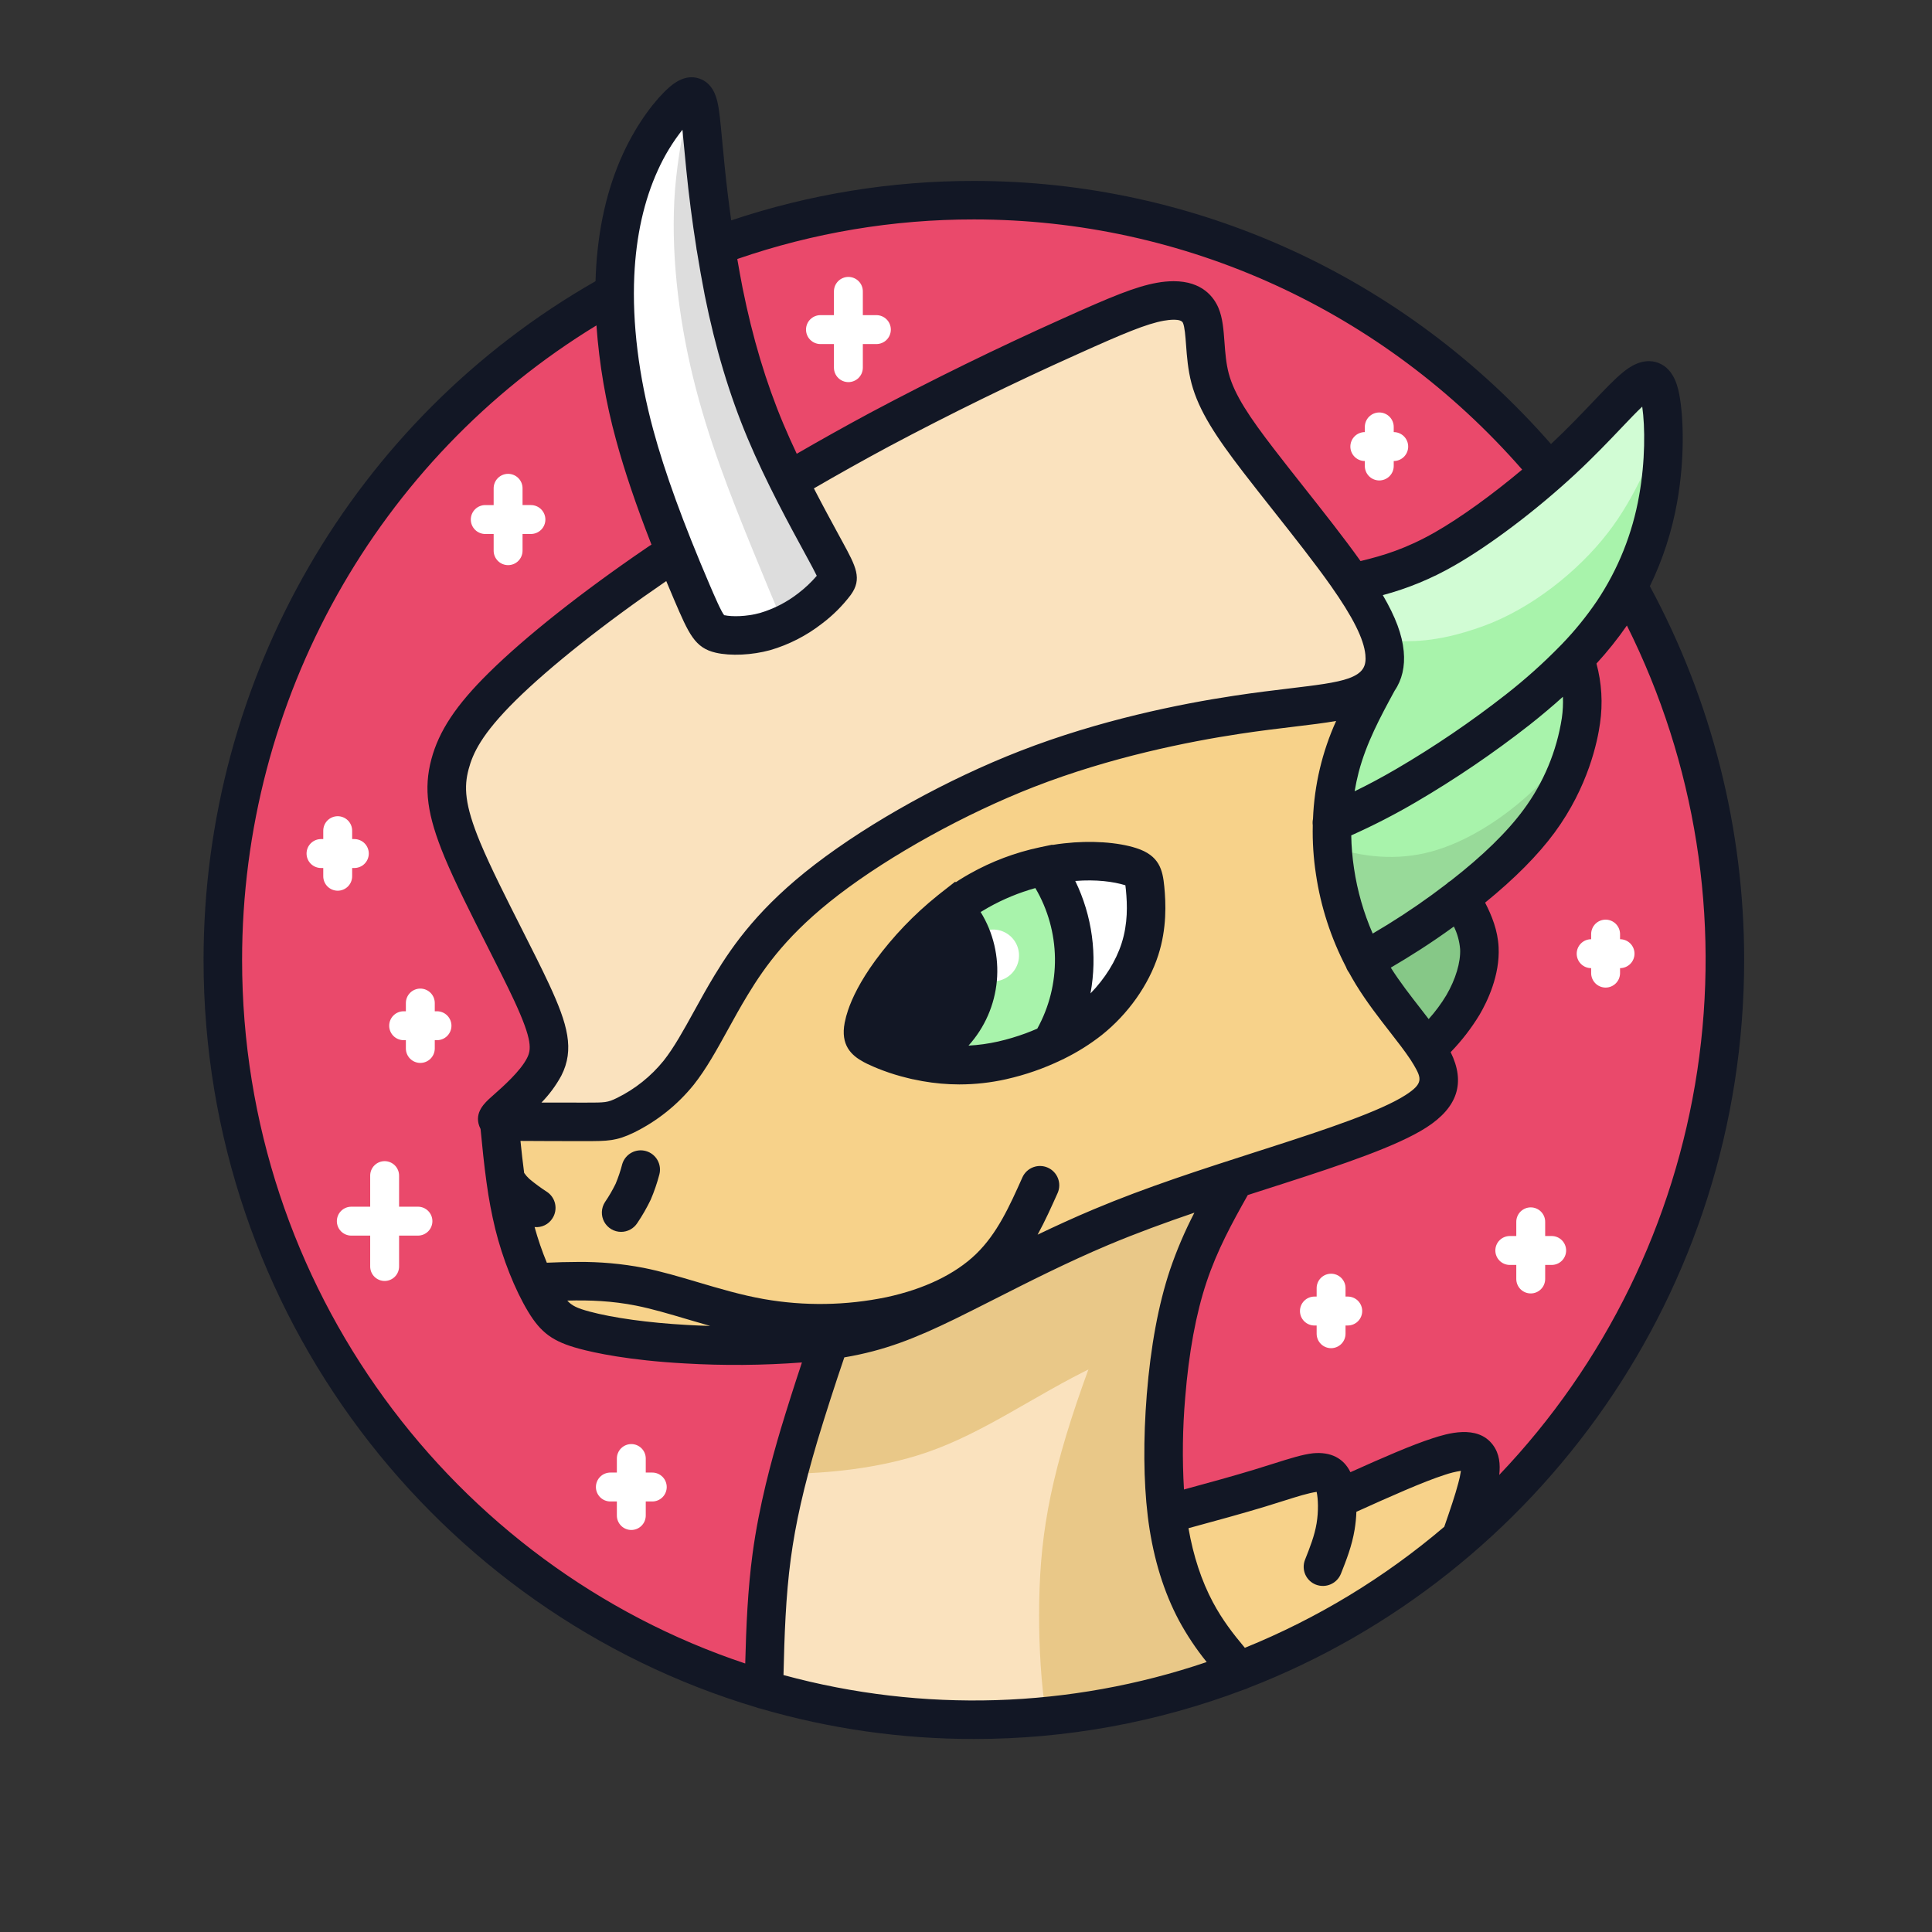 <svg width="250" height="250" viewBox="0 0 250 250" fill="none" xmlns="http://www.w3.org/2000/svg">
<rect x="0" y="0" width="250" height="250" fill="#333333" stroke="none"/>
<g clip-path="url(#clip0_242_94399)">
<path fill-rule="evenodd" clip-rule="evenodd" d="M75.596 172.103C72.834 171.357 71.788 170.606 70.462 168.407C69.989 167.611 69.556 166.791 69.165 165.951C68.035 163.528 67.142 161.002 66.499 158.406C66.043 156.514 65.686 154.599 65.429 152.67C65.094 150.12 64.815 147.563 64.59 145.001C64.103 144.861 64.391 144.549 65.233 143.795C66.562 142.609 69.257 140.322 70.411 138.05C71.568 135.787 71.173 133.539 68.802 128.429C66.431 123.327 62.079 115.359 59.84 109.966C57.596 104.572 57.468 101.754 58.227 98.892C58.989 96.033 60.642 93.127 64.993 88.832C69.345 84.544 76.395 78.863 85.099 72.919L85.454 72.68L85.681 73.282C88.236 80.097 88.627 80.867 89.977 81.238C90.655 81.409 91.353 81.489 92.053 81.478C91.398 80.871 90.799 79.601 89.53 76.631C87.622 72.18 84.197 63.912 82.121 56.246C80.304 49.54 79.518 43.296 79.529 37.851C49.324 54.527 28.832 86.947 28.832 124.21C28.832 168.965 58.398 206.739 98.847 218.628C98.974 212.783 99.102 206.943 99.853 201.366C100.356 197.766 101.075 194.2 102.005 190.687C102.448 188.962 102.923 187.289 103.402 185.669C104.7 181.297 106.045 177.329 107.394 173.401C101.821 174.175 94.588 174.259 88.739 173.932C82.842 173.6 78.359 172.854 75.596 172.103ZM98.372 30.45C103.03 28.789 111.937 26.266 123.171 25.983C134.397 25.703 147.954 27.66 160.741 32.682C173.528 37.7 185.553 45.784 192.239 50.842C198.927 55.904 200.28 57.944 200.763 59.138C201.246 60.332 200.859 60.679 197.725 63.409C194.583 66.148 188.694 71.27 184.323 73.49C179.952 75.709 177.098 75.03 175.209 74.064C173.321 73.106 172.398 71.857 169.608 68.032C166.813 64.208 162.146 57.808 159.52 52.283C156.885 46.757 156.294 42.103 155.076 40.043C153.859 37.979 152.014 38.506 143.658 42.291C133.19 47.079 122.787 52.005 112.448 57.07C104.463 61.014 103.369 61.86 101.832 59.892C100.296 57.92 98.319 53.134 96.754 48.302C95.193 43.472 94.048 38.593 93.68 35.755C93.308 32.917 93.72 32.114 98.374 30.449L98.372 30.45ZM203.278 88.148C203.713 90.532 204.396 95.094 202.24 99.965C200.092 104.844 195.106 110.026 192.423 112.772C189.736 115.515 189.348 115.818 189.907 117.794C190.466 119.77 191.963 123.423 191.109 126.517C190.259 129.611 187.061 132.142 185.588 133.591C184.115 135.041 184.366 135.408 185.16 136.466C185.951 137.527 187.284 139.28 185.588 141.272C183.887 143.26 179.16 145.484 174.609 147.32C170.058 149.157 165.695 150.606 162.973 151.91C160.254 153.212 159.18 154.37 157.069 158.533C154.961 162.697 151.819 169.863 150.637 176.594C149.451 183.324 150.222 189.62 150.925 192.921C151.627 196.223 152.258 196.53 155.452 195.636C158.645 194.738 164.41 192.63 168.055 191.923C171.7 191.217 173.221 191.908 174.199 192.263C175.169 192.622 175.588 192.638 177.309 191.888C179.029 191.137 182.039 189.612 184.163 188.806C186.287 188.007 187.518 187.924 188.595 188.319C189.167 188.513 189.676 188.858 190.069 189.316C190.463 189.775 190.726 190.331 190.831 190.925C191.062 192.255 190.591 194.039 192.188 193.393C193.785 192.746 197.458 189.673 201.522 185.197C205.59 180.718 210.053 174.832 213.71 165.276C217.371 155.719 220.217 142.489 221.591 131.554C222.964 120.616 222.856 111.973 220.964 103.398C219.071 94.822 215.395 86.319 213.383 81.748C211.371 77.173 211.019 76.534 209.905 77.489C208.787 78.447 206.903 81.002 205.538 82.579C204.169 84.156 203.323 84.754 202.991 85.157C202.659 85.561 202.847 85.764 203.279 88.152L203.278 88.148Z" fill="#EA496B"/>
<path d="M81.691 197.978C81.195 197.978 80.72 197.78 80.369 197.43C80.019 197.079 79.822 196.603 79.822 196.107V194.29H78.982C78.485 194.29 78.01 194.093 77.659 193.742C77.308 193.392 77.111 192.916 77.111 192.42C77.111 191.924 77.308 191.448 77.659 191.097C78.01 190.746 78.485 190.549 78.982 190.549H79.822V188.732C79.822 188.487 79.87 188.244 79.964 188.017C80.058 187.79 80.196 187.584 80.369 187.41C80.543 187.237 80.749 187.099 80.976 187.005C81.203 186.911 81.446 186.863 81.691 186.863C81.937 186.863 82.18 186.911 82.406 187.005C82.633 187.099 82.839 187.237 83.013 187.41C83.187 187.584 83.324 187.79 83.418 188.017C83.512 188.244 83.561 188.487 83.561 188.732V190.549H84.403C84.899 190.549 85.375 190.746 85.725 191.097C86.076 191.448 86.273 191.924 86.273 192.42C86.273 192.916 86.076 193.392 85.725 193.742C85.375 194.093 84.899 194.29 84.403 194.29H83.561V196.107C83.561 196.603 83.364 197.079 83.013 197.43C82.663 197.78 82.187 197.978 81.691 197.978ZM172.242 174.454C171.746 174.454 171.271 174.256 170.92 173.906C170.569 173.555 170.373 173.079 170.373 172.583V171.519H170.086C169.59 171.519 169.114 171.322 168.763 170.971C168.412 170.62 168.215 170.144 168.215 169.647C168.215 169.151 168.412 168.675 168.763 168.324C169.114 167.973 169.59 167.776 170.086 167.776H170.373V166.707C170.37 166.46 170.416 166.215 170.509 165.985C170.602 165.756 170.739 165.548 170.913 165.372C171.087 165.196 171.294 165.057 171.522 164.962C171.75 164.867 171.995 164.818 172.242 164.818C172.489 164.818 172.734 164.867 172.962 164.962C173.19 165.057 173.397 165.196 173.571 165.372C173.745 165.548 173.882 165.756 173.975 165.985C174.068 166.215 174.114 166.46 174.111 166.707V167.775H174.398C174.894 167.775 175.37 167.972 175.721 168.323C176.072 168.674 176.269 169.15 176.269 169.646C176.269 170.143 176.072 170.619 175.721 170.97C175.37 171.321 174.894 171.518 174.398 171.518H174.111V172.582C174.111 173.078 173.915 173.554 173.564 173.905C173.214 174.256 172.738 174.453 172.242 174.454V174.454ZM198.076 167.37C197.58 167.37 197.105 167.173 196.754 166.822C196.404 166.471 196.207 165.996 196.207 165.5V163.683H195.368C194.872 163.683 194.396 163.486 194.045 163.135C193.694 162.784 193.497 162.308 193.497 161.812C193.497 161.316 193.694 160.84 194.045 160.489C194.396 160.138 194.872 159.941 195.368 159.941H196.207V158.125C196.204 157.877 196.25 157.632 196.343 157.403C196.436 157.174 196.573 156.966 196.747 156.79C196.921 156.614 197.128 156.475 197.356 156.379C197.584 156.284 197.829 156.235 198.076 156.235C198.323 156.235 198.568 156.284 198.796 156.379C199.024 156.475 199.231 156.614 199.405 156.79C199.579 156.966 199.716 157.174 199.809 157.403C199.902 157.632 199.948 157.877 199.945 158.125V159.941H200.786C201.282 159.941 201.757 160.138 202.108 160.489C202.459 160.84 202.656 161.316 202.656 161.812C202.656 162.308 202.459 162.784 202.108 163.135C201.757 163.486 201.282 163.683 200.786 163.683H199.945V165.5C199.945 165.995 199.748 166.471 199.398 166.822C199.047 167.173 198.572 167.37 198.076 167.37V167.37ZM49.771 165.756C49.275 165.756 48.8 165.559 48.449 165.208C48.099 164.857 47.902 164.382 47.902 163.886V159.889H45.459C44.963 159.889 44.488 159.692 44.137 159.341C43.786 158.99 43.589 158.514 43.589 158.018C43.589 157.522 43.786 157.046 44.137 156.695C44.488 156.344 44.963 156.147 45.459 156.147H47.902V152.142C47.899 151.895 47.946 151.65 48.038 151.421C48.131 151.191 48.269 150.983 48.442 150.807C48.616 150.632 48.823 150.492 49.051 150.397C49.279 150.302 49.524 150.253 49.771 150.253C50.019 150.253 50.263 150.302 50.491 150.397C50.719 150.492 50.926 150.632 51.1 150.807C51.274 150.983 51.411 151.191 51.504 151.421C51.597 151.65 51.643 151.895 51.641 152.142V156.146H54.081C54.578 156.146 55.053 156.343 55.404 156.694C55.755 157.045 55.952 157.521 55.952 158.017C55.952 158.513 55.755 158.989 55.404 159.34C55.053 159.691 54.578 159.888 54.081 159.888H51.641V163.884C51.641 164.129 51.593 164.373 51.499 164.6C51.405 164.827 51.267 165.033 51.094 165.207C50.92 165.381 50.714 165.519 50.487 165.613C50.26 165.707 50.017 165.756 49.771 165.756V165.756ZM54.389 137.542C53.894 137.542 53.418 137.344 53.068 136.994C52.717 136.643 52.52 136.167 52.52 135.671V134.599H52.234C51.737 134.599 51.261 134.402 50.91 134.051C50.559 133.7 50.362 133.224 50.362 132.728C50.362 132.232 50.559 131.756 50.91 131.405C51.261 131.054 51.737 130.857 52.234 130.857H52.52V129.792C52.52 129.296 52.717 128.821 53.068 128.47C53.418 128.12 53.894 127.923 54.389 127.923C54.885 127.923 55.361 128.12 55.711 128.47C56.062 128.821 56.259 129.296 56.259 129.792V130.857H56.545C57.042 130.857 57.518 131.054 57.869 131.405C58.219 131.756 58.417 132.232 58.417 132.728C58.417 133.224 58.219 133.7 57.869 134.051C57.518 134.402 57.042 134.599 56.545 134.599H56.259V135.671C56.259 136.167 56.062 136.643 55.711 136.994C55.361 137.344 54.885 137.542 54.389 137.542ZM207.764 127.792C207.268 127.791 206.793 127.594 206.442 127.243C206.092 126.892 205.895 126.417 205.895 125.921V125.278C205.399 125.278 204.923 125.08 204.572 124.73C204.221 124.379 204.024 123.903 204.024 123.407C204.024 122.911 204.221 122.435 204.572 122.084C204.923 121.733 205.399 121.536 205.895 121.536V120.891C205.892 120.644 205.939 120.399 206.032 120.17C206.124 119.941 206.262 119.732 206.435 119.556C206.609 119.381 206.816 119.241 207.044 119.146C207.272 119.051 207.517 119.002 207.764 119.002C208.012 119.002 208.256 119.051 208.484 119.146C208.713 119.241 208.919 119.381 209.093 119.556C209.267 119.732 209.404 119.941 209.497 120.17C209.59 120.399 209.636 120.644 209.634 120.891V121.535C210.13 121.535 210.606 121.732 210.957 122.083C211.307 122.433 211.504 122.909 211.504 123.405C211.504 123.901 211.307 124.377 210.957 124.728C210.606 125.079 210.13 125.276 209.634 125.276V125.919C209.634 126.165 209.586 126.408 209.492 126.636C209.398 126.863 209.26 127.069 209.087 127.243C208.913 127.417 208.707 127.555 208.48 127.649C208.253 127.743 208.01 127.792 207.764 127.792H207.764ZM43.7 115.258C43.204 115.257 42.728 115.06 42.377 114.709C42.027 114.359 41.83 113.883 41.83 113.387V112.319H41.539C41.043 112.319 40.567 112.122 40.216 111.771C39.865 111.42 39.668 110.944 39.668 110.447C39.668 109.951 39.865 109.475 40.216 109.124C40.567 108.773 41.043 108.576 41.539 108.576H41.83V107.508C41.827 107.261 41.874 107.016 41.966 106.786C42.059 106.557 42.196 106.349 42.37 106.173C42.544 105.997 42.751 105.858 42.979 105.763C43.207 105.668 43.452 105.618 43.699 105.618C43.946 105.618 44.191 105.668 44.419 105.763C44.647 105.858 44.854 105.997 45.028 106.173C45.202 106.349 45.339 106.557 45.432 106.786C45.525 107.016 45.571 107.261 45.569 107.508V108.576H45.849C46.346 108.576 46.822 108.773 47.173 109.124C47.524 109.475 47.721 109.951 47.721 110.447C47.721 110.944 47.524 111.42 47.173 111.771C46.822 112.122 46.346 112.319 45.849 112.319H45.569V113.387C45.569 113.883 45.372 114.359 45.021 114.709C44.671 115.06 44.195 115.257 43.699 115.258H43.7ZM65.748 73.13C65.252 73.129 64.777 72.932 64.426 72.581C64.076 72.231 63.879 71.755 63.879 71.259V69.099H62.793C62.297 69.099 61.821 68.901 61.47 68.551C61.119 68.2 60.922 67.724 60.922 67.228C60.922 66.732 61.119 66.256 61.47 65.905C61.821 65.554 62.297 65.357 62.793 65.357H63.878V63.204C63.876 62.957 63.922 62.712 64.015 62.483C64.108 62.253 64.245 62.045 64.419 61.869C64.593 61.694 64.8 61.554 65.028 61.459C65.256 61.364 65.501 61.315 65.748 61.315C65.995 61.315 66.24 61.364 66.468 61.459C66.696 61.554 66.903 61.694 67.077 61.869C67.251 62.045 67.388 62.253 67.481 62.483C67.573 62.712 67.62 62.957 67.617 63.204V65.356H68.701C69.197 65.356 69.673 65.553 70.024 65.904C70.375 66.255 70.572 66.731 70.572 67.227C70.572 67.723 70.375 68.199 70.024 68.55C69.673 68.9 69.197 69.097 68.701 69.097H67.617V71.257C67.617 71.503 67.569 71.746 67.475 71.974C67.381 72.201 67.244 72.407 67.07 72.581C66.897 72.755 66.691 72.893 66.464 72.987C66.237 73.081 65.993 73.129 65.748 73.13H65.748ZM178.478 62.171C177.982 62.17 177.506 61.973 177.156 61.623C176.805 61.272 176.608 60.796 176.608 60.3V59.657C176.112 59.657 175.636 59.46 175.285 59.109C174.934 58.758 174.737 58.282 174.737 57.786C174.737 57.289 174.934 56.813 175.285 56.462C175.636 56.111 176.112 55.914 176.608 55.914V55.263C176.606 55.016 176.652 54.771 176.745 54.542C176.838 54.313 176.975 54.104 177.149 53.928C177.323 53.753 177.53 53.613 177.758 53.518C177.986 53.423 178.231 53.374 178.478 53.374C178.725 53.374 178.97 53.423 179.198 53.518C179.426 53.613 179.633 53.753 179.807 53.928C179.981 54.104 180.118 54.313 180.211 54.542C180.303 54.771 180.35 55.016 180.347 55.263V55.914C180.843 55.914 181.319 56.111 181.67 56.462C182.021 56.813 182.218 57.289 182.218 57.786C182.218 58.282 182.021 58.758 181.67 59.109C181.319 59.46 180.843 59.657 180.347 59.657V60.3C180.347 60.796 180.15 61.272 179.8 61.622C179.449 61.973 178.974 62.17 178.478 62.171ZM109.781 49.446C109.285 49.446 108.809 49.248 108.459 48.898C108.108 48.547 107.911 48.071 107.911 47.575V44.522H106.17C105.673 44.522 105.197 44.325 104.846 43.974C104.495 43.623 104.298 43.147 104.298 42.651C104.298 42.154 104.495 41.678 104.846 41.327C105.197 40.976 105.673 40.779 106.17 40.779H107.911V37.723C107.909 37.476 107.955 37.231 108.048 37.001C108.141 36.772 108.278 36.564 108.452 36.388C108.626 36.212 108.833 36.073 109.061 35.978C109.289 35.883 109.534 35.834 109.781 35.834C110.028 35.834 110.273 35.883 110.501 35.978C110.729 36.073 110.936 36.212 111.11 36.388C111.284 36.564 111.421 36.772 111.514 37.001C111.606 37.231 111.653 37.476 111.65 37.723V40.779H113.403C113.899 40.779 114.375 40.977 114.726 41.328C115.077 41.678 115.274 42.154 115.274 42.651C115.274 43.147 115.077 43.623 114.726 43.974C114.375 44.325 113.899 44.522 113.403 44.522H111.65V47.575C111.65 48.071 111.453 48.547 111.103 48.898C110.752 49.248 110.277 49.446 109.781 49.446Z" fill="white"/>
<path fill-rule="evenodd" clip-rule="evenodd" d="M175.371 90.114C172.393 91.191 167.475 91.367 160.053 92.493C152.635 93.611 142.711 95.687 132.923 99.491C123.133 103.3 113.469 108.849 106.985 113.823C100.501 118.797 97.196 123.196 94.605 127.468C92.014 131.739 90.146 135.875 87.818 138.806C85.956 141.121 83.608 142.999 80.94 144.307C79.179 145.165 78.441 145.165 75.786 145.165C73.131 145.165 68.561 145.165 66.253 145.125C65.406 145.105 64.867 145.085 64.584 145.006C64.832 147.588 65.079 150.175 65.426 152.674C65.686 154.603 66.043 156.518 66.496 158.411C67.14 161.006 68.033 163.533 69.163 165.956C69.552 166.797 69.985 167.616 70.46 168.411C71.785 170.607 72.831 171.362 75.594 172.108C78.356 172.855 82.84 173.605 88.736 173.936C93.651 174.212 98.578 174.172 103.487 173.816C104.9 173.709 106.261 173.565 107.535 173.386C113.124 172.59 117.001 171.095 122.466 168.436C127.923 165.769 134.973 161.941 142.459 158.791C148.036 156.447 153.856 154.479 159.541 152.635C161.481 152.004 163.402 151.385 165.302 150.779C172.747 148.383 179.709 146.048 183.211 143.8C186.38 141.772 186.72 139.812 185.526 137.357C185.395 137.086 185.254 136.819 185.103 136.558C183.45 133.72 180.101 130.199 177.598 126.127C175.108 122.042 173.459 117.501 172.748 112.769C172.175 108.98 172.237 105.121 172.931 101.351C173.067 100.641 173.223 99.942 173.407 99.259C174.501 95.131 176.425 91.587 178.349 88.041C177.738 88.908 176.764 89.611 175.371 90.118L175.371 90.114ZM147.506 122.837C146.48 126.007 144.26 129.392 141.011 131.979C139.455 133.196 137.763 134.228 135.969 135.054C133.963 135.993 131.861 136.713 129.701 137.202C126.449 137.945 123.081 138.026 119.796 137.441C117.517 137.051 115.301 136.353 113.209 135.365C111.836 134.687 111.477 134.22 111.752 132.79C111.809 132.498 111.88 132.209 111.967 131.924C112.402 130.475 113.36 128.395 115.265 125.776C117.592 122.583 121.333 118.59 125.485 115.955L125.744 115.788C129.465 113.524 133.633 112.094 137.96 111.596C141.729 111.177 144.707 111.612 146.276 112.115C147.845 112.622 148.004 113.193 148.176 114.957C148.344 116.718 148.523 119.672 147.501 122.838L147.506 122.837Z" fill="#F7D28A"/>
<path fill-rule="evenodd" clip-rule="evenodd" d="M143.934 158.272C136.996 161.186 130.461 164.739 125.395 167.207C120.333 169.678 116.744 171.063 111.558 171.798C110.38 171.965 109.115 172.101 107.805 172.201C106.241 176.659 104.775 181.151 103.406 185.675C101.977 190.494 100.604 195.795 99.853 201.372C99.102 206.945 98.975 212.79 98.847 218.634C119.064 224.558 140.664 223.708 160.354 216.215C158.378 213.911 156.402 211.608 154.745 208.498C153.093 205.388 151.759 201.472 151.093 196.673C151.059 196.422 151.027 196.171 150.997 195.919C150.43 191.288 150.45 185.919 150.873 180.677C151.316 175.148 152.202 169.758 153.759 165.099C155.316 160.437 157.544 156.501 159.767 152.563C154.498 154.272 149.104 156.096 143.934 158.272ZM110.656 57.379C118.065 53.227 132.293 45.282 140.737 41.39C149.18 37.498 151.843 37.661 153.32 38.244C154.797 38.827 155.085 39.825 155.875 42.62C156.67 45.41 157.959 49.993 161.264 55.534C164.57 61.075 169.887 67.576 173.161 72.086C176.435 76.596 177.66 79.124 178.319 81.076C178.978 83.028 179.07 84.406 178.455 86.078C177.844 87.755 176.523 89.727 170.858 91.18C165.197 92.633 155.188 93.576 144.378 96.51C133.567 99.452 121.95 104.386 112.588 111.185C103.23 117.98 96.128 126.634 91.873 132.571C87.617 138.507 86.204 141.733 83.058 143.589C79.912 145.445 75.033 145.936 71.7 145.952C68.371 145.968 66.594 145.509 65.672 145.166C64.754 144.827 64.686 144.607 66.179 143.322C67.672 142.044 70.73 139.705 70.279 133.964C69.828 128.223 65.876 119.081 63.213 113.305C60.558 107.528 59.197 105.121 58.246 102.406C57.3 99.691 56.769 96.674 60.573 91.979C64.382 87.288 72.529 80.92 77.552 77.128C82.574 73.331 84.47 72.106 85.784 72.349C87.093 72.597 87.82 74.309 88.826 76.597C89.832 78.884 91.129 81.739 93.736 82.266C96.343 82.797 100.267 80.997 103.194 79.1C106.116 77.2 108.044 75.204 108.383 73.703C108.719 72.206 107.469 71.196 106.147 69.375C104.83 67.555 103.44 64.912 103.045 63.407C102.648 61.906 103.246 61.534 110.656 57.379Z" fill="#FAE2BE"/>
<path fill-rule="evenodd" clip-rule="evenodd" d="M143.934 158.273C136.995 161.187 130.46 164.74 125.394 167.207C120.332 169.679 116.743 171.064 111.557 171.798C110.379 171.966 109.114 172.102 107.805 172.202C106.241 176.66 104.774 181.152 103.405 185.676C102.926 187.297 102.447 188.97 102.004 190.694C106.886 190.666 113.709 190.056 119.817 187.976C127.362 185.405 133.813 180.59 141.602 176.834C144.928 175.229 148.501 173.815 151.934 172.363C152.372 169.901 152.982 167.473 153.758 165.097C155.315 160.438 157.543 156.502 159.766 152.565C154.497 154.273 149.103 156.097 143.934 158.273Z" fill="#E9C888"/>
<path fill-rule="evenodd" clip-rule="evenodd" d="M135.379 222.077C143.929 221.254 152.33 219.282 160.354 216.217C158.378 213.913 156.402 211.61 154.745 208.5C153.088 205.39 151.759 201.474 151.092 196.675C151.057 196.424 151.024 196.173 150.993 195.921C150.425 191.29 150.45 185.921 150.873 180.679C151.312 175.15 152.202 169.76 153.759 165.101C155.316 160.439 157.544 156.503 159.767 152.565C156.358 153.671 152.901 154.825 149.479 156.09C146.046 163.731 142.605 172.174 140.15 179.117C135.67 191.772 134.461 199.441 134.461 208.994C134.461 213.202 134.697 217.777 135.379 222.081V222.077Z" fill="#E9C888"/>
<path fill-rule="evenodd" clip-rule="evenodd" d="M176.315 127.73C178.458 131.219 181.333 134.238 182.75 136.673C182.886 136.904 183.01 137.132 183.113 137.351C185.305 135.076 187.493 132.8 189.054 130.301C190.615 127.807 191.548 125.087 191.429 122.688C191.309 120.293 190.139 118.205 188.966 116.121C188.124 116.772 187.289 117.387 186.483 117.965C182.163 121.067 178.554 123.155 174.945 125.243C175.365 126.093 175.824 126.924 176.315 127.73Z" fill="#86C887"/>
<path fill-rule="evenodd" clip-rule="evenodd" d="M174.95 125.241C178.554 123.153 182.163 121.065 186.483 117.964C187.289 117.385 188.124 116.766 188.966 116.119C192.627 113.309 196.459 109.907 199.154 106.242C202.475 101.731 204.08 96.829 204.571 93.252C205.062 89.671 204.44 87.416 203.813 85.164C201.495 87.552 199.016 89.78 196.394 91.83C191.809 95.42 186.986 98.696 181.959 101.635C178.845 103.449 175.625 105.073 172.315 106.498C171.72 109.727 171.666 113.033 172.155 116.279C172.625 119.391 173.567 122.413 174.95 125.241Z" fill="#A8F3AB"/>
<path fill-rule="evenodd" clip-rule="evenodd" d="M174.95 125.245C178.555 123.157 182.164 121.069 186.483 117.967C187.29 117.388 188.12 116.769 188.966 116.123C192.627 113.312 196.46 109.911 199.159 106.246C201.54 103.003 203.245 99.314 204.173 95.399C202.332 98.175 200.15 100.709 197.678 102.941C194.204 106.07 189.693 108.977 185.218 110.19C180.743 111.408 176.299 110.937 172.032 109.504L171.92 109.464C171.742 111.738 171.823 114.026 172.16 116.282C172.626 119.395 173.567 122.417 174.95 125.245Z" fill="#98DA99"/>
<path fill-rule="evenodd" clip-rule="evenodd" d="M181.958 101.635C186.986 98.696 191.808 95.42 196.393 91.829C199.017 89.78 201.496 87.553 203.815 85.164C205.608 83.307 207.242 81.304 208.701 79.175C211.646 74.767 213.641 69.794 214.558 64.572C215.452 59.59 215.376 54.648 214.909 51.877C214.446 49.103 213.588 48.5 211.628 50.065C209.671 51.63 206.614 55.366 202.118 59.534C200.441 61.09 198.706 62.581 196.913 64.005C193.468 66.739 190.673 68.831 185.874 71.29C181.076 73.75 179.786 73.925 174.073 75.291C175.815 77.502 176.852 78.764 178.884 81.646C180.916 84.52 177.494 90.381 177.65 92.053C177.81 93.731 177.558 94.249 176.959 95.088C175.311 98.129 173.658 101.167 172.72 104.705C172.563 105.298 172.427 105.897 172.312 106.501C175.623 105.075 178.844 103.448 181.958 101.631L181.958 101.635Z" fill="#D1FCD4"/>
<path fill-rule="evenodd" clip-rule="evenodd" d="M181.959 101.638C186.987 98.699 191.809 95.423 196.394 91.832C199.017 89.782 201.497 87.555 203.816 85.167C205.609 83.31 207.243 81.307 208.702 79.178C211.647 74.77 213.642 69.797 214.559 64.575C215.038 61.879 215.27 59.143 215.25 56.404C215.088 56.575 214.943 56.759 214.814 56.955C213.509 58.919 211.876 64.009 208.04 68.968C204.203 73.926 198.159 78.756 191.939 81.016C185.723 83.275 182.338 82.973 179.895 82.96C177.444 82.948 178.49 82.96 177.887 82.984L178.162 83.375C180.865 87.208 177.496 90.385 177.651 92.058C177.811 93.735 177.559 94.254 176.961 95.092C175.312 98.134 173.659 101.172 172.721 104.709C172.618 105.094 172.525 105.481 172.441 105.871C172.681 105.958 172.924 106.038 173.176 106.118C176.188 104.795 179.12 103.299 181.959 101.638Z" fill="#A8F3AB"/>
<path fill-rule="evenodd" clip-rule="evenodd" d="M154.947 195.403C157.873 193.986 164.021 192.257 167.522 191.675C171.027 191.088 171.878 191.651 172.401 192.206C172.924 192.765 173.119 193.324 174.748 192.605C176.377 191.886 179.451 189.89 182.022 188.88C184.593 187.874 186.669 187.858 188.17 188.289C189.671 188.72 190.601 189.599 190.429 191.651C190.257 193.707 188.989 196.94 186.297 200.01C183.606 203.08 179.507 205.991 174.948 208.661C171.006 210.955 166.946 213.038 162.784 214.901C160.197 216.027 160.037 215.843 158.768 213.775C157.498 211.707 155.119 207.759 153.913 204.988C152.704 202.218 152.668 200.625 152.496 199.276C152.328 197.926 152.025 196.821 154.947 195.403Z" fill="#F7D28A"/>
<path fill-rule="evenodd" clip-rule="evenodd" d="M141.008 131.976C144.262 129.385 146.481 126.004 147.503 122.834C148.525 119.668 148.346 116.714 148.178 114.954C148.006 113.193 147.847 112.618 146.278 112.111C144.708 111.608 141.731 111.173 137.966 111.596C137.048 111.7 136.082 111.856 135.088 112.067C137.476 115.387 138.834 119.337 138.991 123.424C139.147 127.511 138.097 131.553 135.97 135.046C137.763 134.222 139.455 133.191 141.011 131.976L141.008 131.976Z" fill="white"/>
<path fill-rule="evenodd" clip-rule="evenodd" d="M126.556 125.625C126.566 128.197 125.74 130.703 124.204 132.766C122.668 134.829 120.504 136.338 118.037 137.066C121.858 138.031 125.853 138.075 129.694 137.194C131.857 136.707 133.961 135.988 135.97 135.05C138.097 131.556 139.147 127.513 138.991 123.426C138.834 119.339 137.477 115.388 135.088 112.067C131.684 112.785 128.434 114.099 125.487 115.948C124.751 116.418 124.036 116.919 123.343 117.453C125.414 119.67 126.563 122.591 126.556 125.625Z" fill="#A8F3AB"/>
<path fill-rule="evenodd" clip-rule="evenodd" d="M128.468 120.283C129.132 120.275 129.784 120.465 130.341 120.828C130.898 121.191 131.334 121.712 131.594 122.323C131.854 122.935 131.926 123.61 131.802 124.263C131.677 124.916 131.361 125.517 130.894 125.99C130.426 126.463 129.829 126.786 129.178 126.919C128.526 127.051 127.85 126.987 127.236 126.734C126.621 126.482 126.095 126.052 125.725 125.5C125.355 124.947 125.158 124.297 125.158 123.633C125.153 122.75 125.499 121.901 126.119 121.273C126.74 120.645 127.585 120.289 128.468 120.283Z" fill="white"/>
<path fill-rule="evenodd" clip-rule="evenodd" d="M118.038 137.069C119.985 136.484 121.752 135.411 123.17 133.954C124.588 132.496 125.611 130.7 126.142 128.737C126.673 126.774 126.695 124.707 126.205 122.733C125.715 120.759 124.73 118.943 123.343 117.456C120.283 119.846 117.566 122.646 115.267 125.775C112.943 128.969 112.029 131.364 111.754 132.789C111.474 134.219 111.838 134.682 113.207 135.364C114.753 136.101 116.372 136.672 118.038 137.069Z" fill="#121725"/>
<path fill-rule="evenodd" clip-rule="evenodd" d="M99.002 81.725C101.116 81.102 103.093 80.086 104.831 78.731C106.049 77.812 107.137 76.732 108.065 75.521C108.603 74.778 108.583 74.543 106.839 71.329C105.993 69.76 104.739 67.497 103.377 64.878C101.82 61.913 100.383 58.89 99.065 55.808C97.029 50.914 95.425 45.852 94.27 40.678C94.047 39.699 93.837 38.717 93.639 37.732C92.607 32.43 91.822 27.088 91.284 21.708C90.854 17.552 90.725 15.149 90.406 13.763C90.079 12.382 89.559 12.022 88.191 13.216C86.823 14.411 84.61 17.168 82.865 20.973C81.125 24.773 79.852 29.619 79.584 35.576C79.429 39.552 79.656 43.535 80.263 47.468C80.713 50.43 81.333 53.364 82.12 56.255C84.195 63.92 87.621 72.183 89.529 76.639C90.766 79.518 91.365 80.799 91.996 81.43C92.319 81.745 92.729 81.954 93.174 82.029C94.519 82.34 96.819 82.324 99.002 81.725Z" fill="white"/>
<path fill-rule="evenodd" clip-rule="evenodd" d="M101.43 80.813C102.633 80.238 103.773 79.54 104.831 78.729C106.049 77.81 107.137 76.73 108.065 75.519C108.604 74.777 108.584 74.541 106.839 71.327C105.993 69.758 104.739 67.495 103.377 64.877C101.94 62.106 100.383 58.944 99.066 55.807C97.031 50.914 95.428 45.852 94.275 40.68C94.051 39.701 93.84 38.719 93.64 37.734C92.607 32.43 91.822 27.088 91.285 21.706C90.854 17.554 90.726 15.148 90.407 13.762C90.207 12.923 89.936 12.46 89.449 12.496C88.398 16.432 87.695 20.453 87.349 24.512C86.75 32.281 87.748 40.888 89.676 48.809C91.605 56.725 94.463 63.955 97.353 71.049C98.742 74.454 100.139 77.836 101.425 80.814L101.43 80.813Z" fill="#DDDDDD"/>
<path d="M126.013 225.024C116.667 225.031 107.368 223.707 98.396 221.09C98.224 221.059 98.056 221.01 97.895 220.942C56.584 208.635 26.34 169.929 26.34 124.22C26.34 87.794 45.735 54.275 77.061 36.388C77.068 36.081 77.08 35.772 77.094 35.464C77.359 29.667 78.538 24.443 80.599 19.936C82.507 15.776 84.922 12.77 86.548 11.343C87.057 10.899 88.597 9.546 90.445 10.15C92.25 10.727 92.689 12.58 92.832 13.187C93.087 14.291 93.219 15.717 93.418 17.877C93.512 18.895 93.623 20.076 93.765 21.452C94.001 23.807 94.286 26.162 94.619 28.517C104.739 25.125 115.344 23.401 126.017 23.413C154.686 23.413 181.756 35.787 200.699 57.459C202.855 55.44 204.664 53.538 206.171 51.955C207.748 50.298 208.993 48.987 210.073 48.126C210.677 47.639 212.522 46.177 214.586 46.957C216.755 47.787 217.188 50.368 217.373 51.472C217.835 54.232 218.018 59.437 217.011 65.023C216.343 68.779 215.159 72.423 213.492 75.854C221.509 90.714 225.702 107.335 225.693 124.22C225.693 167.15 199.023 203.899 161.555 218.405C161.359 218.514 161.148 218.595 160.929 218.647C149.775 222.875 137.943 225.036 126.013 225.024ZM101.384 216.751C119.399 221.653 138.466 221.067 156.146 215.067C154.783 213.385 153.579 211.58 152.549 209.675C150.608 206.026 149.288 201.769 148.627 197.017C148.596 196.787 148.565 196.557 148.536 196.319C148.526 196.253 148.518 196.186 148.512 196.116C147.975 191.622 147.932 186.237 148.391 180.479C148.892 174.222 149.904 168.783 151.399 164.311C152.264 161.772 153.319 159.301 154.555 156.92C150.803 158.198 147.062 159.567 143.428 161.091C138.146 163.318 133.072 165.887 128.594 168.16C126.805 169.064 125.119 169.918 123.559 170.682C118.434 173.173 114.514 174.752 109.253 175.645C108.033 179.224 106.871 182.83 105.791 186.396C104.012 192.392 102.941 197.117 102.326 201.706C101.675 206.537 101.501 211.695 101.384 216.751ZM77.18 42.107C48.794 59.416 31.326 90.508 31.326 124.22C31.326 166.609 58.661 202.655 96.433 215.255C96.554 210.503 96.758 205.68 97.382 201.045C98.23 194.752 99.862 188.858 101.016 184.967C101.887 182.086 102.809 179.189 103.77 176.301C98.722 176.681 93.653 176.722 88.599 176.426C81.391 176.029 76.952 175.062 74.948 174.52C71.541 173.6 69.995 172.473 68.325 169.701C66.62 166.863 65.033 162.867 64.082 159.011C63.613 157.073 63.244 155.112 62.976 153.136C62.963 153.062 62.953 152.988 62.945 152.914C62.633 150.661 62.403 148.36 62.185 146.091C62.124 145.972 62.07 145.85 62.023 145.725C61.36 143.931 62.74 142.693 63.567 141.951L63.883 141.67C65.089 140.602 67.331 138.614 68.189 136.93C68.742 135.846 68.947 134.676 66.54 129.487C65.608 127.483 64.364 125.027 63.068 122.462C61.029 118.435 58.922 114.267 57.534 110.934C55.273 105.48 54.809 102.049 55.816 98.26C56.793 94.587 59.015 91.238 63.243 87.067C67.994 82.377 75.257 76.627 83.692 70.872L84.056 70.626C84.135 70.572 84.217 70.523 84.302 70.478C82.308 65.375 80.793 60.896 79.713 56.908C78.386 52.069 77.537 47.111 77.18 42.107V42.107ZM153.789 197.749C154.415 201.344 155.475 204.56 156.95 207.328C158.17 209.617 159.581 211.437 161.084 213.227C170.468 209.419 179.18 204.131 186.888 197.562C187.621 195.453 188.303 193.453 188.708 191.898C188.853 191.382 188.964 190.857 189.042 190.326C188.325 190.438 187.62 190.613 186.934 190.849C184.209 191.722 179.866 193.66 175.516 195.625C175.489 196.398 175.412 197.169 175.287 197.933C174.934 200.065 174.214 201.878 173.521 203.628C173.277 204.246 172.799 204.742 172.191 205.008C171.583 205.275 170.894 205.29 170.275 205.052C169.971 204.934 169.693 204.757 169.457 204.531C169.222 204.305 169.033 204.035 168.902 203.736C168.772 203.437 168.701 203.115 168.695 202.789C168.689 202.463 168.748 202.139 168.868 201.835C169.511 200.213 170.101 198.724 170.367 197.122C170.628 195.539 170.569 193.929 170.372 193.048C169.273 193.208 167.904 193.64 166.218 194.171L163.711 194.954C160.908 195.808 157.405 196.767 153.789 197.75V197.749ZM172.281 191.613L173.309 193.886L172.281 191.613ZM161.463 154.639C159.415 158.273 157.502 161.778 156.128 165.894C154.762 169.984 153.83 175.025 153.362 180.876C153.024 184.822 152.972 188.787 153.206 192.74C156.512 191.843 159.686 190.966 162.261 190.182L164.712 189.418C166.94 188.713 168.548 188.206 169.895 188.054C172.172 187.836 173.862 188.677 174.745 190.502C178.893 188.635 182.696 186.974 185.411 186.101C187.142 185.547 191.19 184.241 193.204 187.005C194.023 188.116 194.161 189.453 194.001 190.853C207.726 176.457 216.677 158.177 219.633 138.508C222.589 118.838 219.407 98.735 210.52 80.941C209.32 82.669 208.004 84.314 206.582 85.865C207.263 88.384 207.42 91.017 207.042 93.599C206.73 95.872 205.531 101.798 201.167 107.728C199.024 110.64 196.009 113.681 192.173 116.8C193.052 118.511 193.812 120.406 193.919 122.57C194.101 126.207 192.453 129.603 191.455 131.303C190.394 133.053 189.139 134.679 187.714 136.148C189.659 140.102 188.62 143.298 184.56 145.903C180.806 148.312 173.671 150.71 166.069 153.158L163.944 153.84C163.12 154.105 162.293 154.371 161.463 154.639ZM73.408 168.296C73.99 168.955 74.692 169.285 76.25 169.707C79.335 170.538 83.94 171.173 88.877 171.446C89.873 171.504 90.885 171.547 91.901 171.575C90.89 171.29 89.897 170.998 88.912 170.706C86.582 170.015 84.382 169.36 82.3 168.947C79.224 168.335 76.316 168.218 73.408 168.296ZM74.774 163.294C77.625 163.266 80.471 163.522 83.271 164.058C85.579 164.514 87.887 165.2 90.332 165.925C93.092 166.744 95.948 167.59 98.852 168.101C104.1 169.02 109.476 168.938 114.694 167.859C119.581 166.811 123.588 164.885 126.286 162.284C129.052 159.614 130.639 156.066 132.319 152.307C132.598 151.717 133.097 151.26 133.709 151.034C134.321 150.808 134.997 150.83 135.592 151.096C136.187 151.362 136.655 151.851 136.894 152.458C137.134 153.065 137.126 153.741 136.873 154.342C136.062 156.151 135.241 157.987 134.267 159.765C136.596 158.65 139.015 157.539 141.495 156.498C148.37 153.605 155.512 151.313 162.418 149.091L164.541 148.408C171.528 146.159 178.621 143.789 181.867 141.707C184.189 140.218 183.958 139.543 182.953 137.815C182.838 137.616 182.711 137.413 182.574 137.203C182.545 137.16 182.518 137.121 182.492 137.078C181.797 136.025 180.865 134.829 179.888 133.573C178.467 131.749 176.856 129.679 175.475 127.433C175.155 126.907 174.848 126.375 174.553 125.838C174.391 125.624 174.264 125.386 174.175 125.133C172.221 121.378 170.906 117.324 170.284 113.137C169.961 111.036 169.823 108.911 169.871 106.786C169.835 106.515 169.845 106.239 169.9 105.971C170.07 101.591 171.087 97.286 172.896 93.293C171.366 93.562 169.596 93.776 167.508 94.026C165.459 94.272 163.111 94.552 160.43 94.958C153.743 95.969 143.701 97.975 133.828 101.815C124.961 105.266 115.257 110.622 108.503 115.8C102.078 120.731 99.053 124.946 96.741 128.759C95.809 130.294 94.973 131.815 94.176 133.261C92.737 135.873 91.379 138.337 89.774 140.361C87.677 142.961 85.038 145.072 82.041 146.548C79.757 147.659 78.593 147.659 75.784 147.659C73.507 147.659 69.817 147.659 67.349 147.635C67.49 149.027 67.644 150.415 67.825 151.776C68.019 152.059 68.246 152.319 68.499 152.551C69.213 153.148 69.963 153.7 70.745 154.205C71.02 154.382 71.258 154.612 71.444 154.881C71.63 155.151 71.761 155.454 71.83 155.774C71.899 156.094 71.904 156.425 71.845 156.747C71.786 157.069 71.664 157.376 71.486 157.651C71.244 158.035 70.9 158.345 70.492 158.544C70.084 158.744 69.628 158.826 69.176 158.781C69.609 160.35 70.137 161.89 70.759 163.394C72.078 163.337 73.414 163.294 74.775 163.294H74.774ZM69.051 163.469L69.166 165.961L69.051 163.469ZM70.067 142.671C72.073 142.678 74.25 142.678 75.784 142.678C78.34 142.678 78.606 142.678 79.85 142.07C82.185 140.918 84.243 139.273 85.879 137.248C87.212 135.567 88.474 133.279 89.809 130.858C90.638 129.349 91.509 127.774 92.478 126.176C94.918 122.148 98.369 117.295 105.468 111.848C112.678 106.32 122.604 100.835 132.019 97.17C142.319 93.163 152.75 91.077 159.684 90.031C162.421 89.614 164.823 89.326 166.914 89.076C170.261 88.675 172.904 88.359 174.526 87.774C176.489 87.061 176.806 86.082 176.68 84.733C176.486 82.69 175.066 79.852 172.207 75.798C170.156 72.889 167.406 69.408 164.745 66.043C163.389 64.323 162.071 62.66 160.911 61.151C157.371 56.547 155.134 53.182 154.182 49.615C153.713 47.833 153.586 46.133 153.475 44.632C153.391 43.502 153.305 42.332 153.077 41.79C152.826 41.178 151.266 41.385 150.609 41.498C148.373 41.896 145.356 43.155 139.432 45.829C131.206 49.514 122.978 53.541 114.97 57.802C111.73 59.544 108.513 61.343 105.317 63.197C106.502 65.498 107.623 67.552 108.473 69.115L109.032 70.141C110.75 73.302 111.611 74.889 110.081 76.991C109.015 78.396 107.76 79.646 106.35 80.706C104.356 82.258 102.086 83.42 99.66 84.129C97.319 84.772 94.549 84.905 92.619 84.46C89.906 83.84 89.126 82.02 87.239 77.622C86.886 76.796 86.544 75.985 86.212 75.19C78.257 80.632 71.173 86.246 66.746 90.612C62.295 95.006 61.181 97.501 60.637 99.54C60.037 101.798 60.089 104.07 62.14 109.018C63.456 112.178 65.522 116.261 67.518 120.21C68.844 122.83 70.111 125.337 71.064 127.388C73.463 132.553 74.364 135.801 72.634 139.193C71.942 140.465 71.078 141.635 70.066 142.671H70.067ZM179.967 125.213C181.147 127.076 182.505 128.819 183.823 130.511C184.178 130.971 184.531 131.423 184.87 131.868C185.728 130.915 186.493 129.882 187.154 128.784C188.355 126.733 189.022 124.503 188.939 122.819C188.856 121.801 188.582 120.808 188.132 119.891C184.98 122.18 182.385 123.789 179.968 125.213H179.967ZM174.85 108.098C174.874 109.535 174.995 110.969 175.212 112.39C175.643 115.289 176.455 118.118 177.627 120.803C180.26 119.265 182.813 117.596 185.279 115.802C185.932 115.326 186.564 114.854 187.175 114.386C187.341 114.219 187.529 114.075 187.734 113.958C191.865 110.741 195.024 107.661 197.149 104.773C199.736 101.282 201.435 97.215 202.1 92.921C202.232 92.008 202.278 91.086 202.239 90.165C200.911 91.361 199.479 92.569 197.941 93.786C193.264 97.45 188.345 100.794 183.218 103.794C180.51 105.382 177.717 106.818 174.851 108.098H174.85ZM180.468 89.369C178.588 92.831 176.82 96.114 175.817 99.903C175.606 100.725 175.43 101.555 175.288 102.39C176.871 101.622 178.596 100.718 180.703 99.49C185.631 96.604 190.359 93.391 194.855 89.872C197.35 87.922 199.712 85.807 201.923 83.541C201.982 83.473 202.044 83.409 202.111 83.35C203.773 81.627 205.285 79.766 206.631 77.786C209.387 73.667 211.251 69.016 212.101 64.133C212.904 59.685 212.884 55.225 212.504 52.617C211.758 53.315 210.822 54.297 209.781 55.393C208.15 57.108 206.177 59.178 203.814 61.369C198.81 66.016 192.814 70.547 188.167 73.198C185.269 74.865 182.166 76.147 178.935 77.01C180.604 79.868 181.444 82.157 181.641 84.266C181.83 86.243 181.422 87.97 180.469 89.369L180.468 89.369ZM93.729 79.603C94.7 79.822 96.597 79.802 98.341 79.319C100.146 78.784 101.834 77.914 103.316 76.754C104.183 76.09 104.979 75.337 105.69 74.508C105.398 73.9 104.901 72.984 104.649 72.52L104.096 71.502C102.238 68.095 99.13 62.395 96.768 56.777C94.39 51.117 92.567 45.047 91.197 38.224C90.827 36.321 90.486 34.403 90.177 32.481C90.141 32.337 90.117 32.189 90.107 32.041C89.575 28.688 89.14 25.316 88.805 21.956C88.661 20.572 88.55 19.371 88.454 18.338C88.402 17.777 88.355 17.258 88.308 16.79C87.04 18.395 85.973 20.15 85.133 22.015C83.339 25.933 82.31 30.537 82.076 35.691C81.799 41.772 82.645 48.657 84.526 55.605C86.022 61.129 88.409 67.689 91.823 75.659C92.402 77.011 93.372 79.277 93.752 79.658L93.729 79.603ZM151.871 36.388C155.591 36.388 157.089 38.473 157.674 39.861C158.216 41.151 158.327 42.664 158.446 44.263C158.545 45.612 158.649 47.007 159 48.333C159.736 51.093 161.707 54.009 164.863 58.11C166.011 59.607 167.314 61.253 168.656 62.952C171.263 66.251 173.955 69.654 176.052 72.602C178.982 71.896 181.925 71.019 185.699 68.867C188.964 67.003 193.11 64.009 196.968 60.765C178.97 40.161 153.251 28.395 126.017 28.395C115.599 28.384 105.252 30.114 95.404 33.514C95.619 34.766 95.847 36.013 96.088 37.257C97.39 43.736 99.117 49.495 101.364 54.843C101.908 56.138 102.495 57.44 103.099 58.718C106.244 56.898 109.416 55.127 112.616 53.405C120.733 49.089 129.064 45.011 137.386 41.28C143.818 38.376 146.959 37.081 149.734 36.587C150.44 36.459 151.154 36.392 151.871 36.388ZM80.373 159.404C79.924 159.404 79.484 159.283 79.099 159.053C78.714 158.824 78.397 158.495 78.183 158.101C77.969 157.707 77.865 157.263 77.882 156.815C77.899 156.367 78.037 155.932 78.28 155.555C78.798 154.798 79.26 154.005 79.662 153.181C80.011 152.347 80.299 151.488 80.524 150.612C80.716 149.988 81.145 149.464 81.719 149.153C82.293 148.842 82.966 148.769 83.594 148.949C84.221 149.128 84.754 149.547 85.076 150.114C85.398 150.682 85.486 151.353 85.319 151.984C85.027 153.095 84.654 154.183 84.202 155.24C83.698 156.288 83.118 157.298 82.467 158.261C82.241 158.611 81.931 158.899 81.565 159.098C81.199 159.298 80.789 159.403 80.373 159.403V159.404ZM124.158 140.325C122.551 140.322 120.947 140.18 119.364 139.9C118.932 139.822 118.514 139.74 118.113 139.65L118.105 139.654L117.825 139.588C117.664 139.549 117.506 139.51 117.35 139.471C116.313 139.22 115.291 138.908 114.292 138.535C113.385 138.2 112.695 137.888 112.254 137.678C112.213 137.658 112.173 137.638 112.133 137.619C111.999 137.553 111.864 137.483 111.732 137.412C110.149 136.551 108.746 135.229 109.301 132.34C109.303 132.333 109.305 132.321 109.307 132.313C109.413 131.779 109.554 131.253 109.73 130.738C110.266 129.151 111.295 126.999 113.243 124.321C113.246 124.318 113.249 124.314 113.251 124.309C115.556 121.171 118.259 118.346 121.293 115.904C121.462 115.767 121.634 115.631 121.805 115.495L123.605 114.088L123.675 114.162C123.796 114.084 123.916 114.002 124.037 113.928C124.079 113.897 124.122 113.869 124.166 113.842C124.583 113.581 125.008 113.328 125.437 113.086C128.287 111.475 131.368 110.311 134.571 109.636L136.156 109.304L136.18 109.336C136.679 109.254 137.182 109.184 137.685 109.129C141.139 108.735 144.638 108.973 147.043 109.749C150.032 110.708 150.449 112.567 150.659 114.719C150.864 116.864 151.004 120.115 149.876 123.608C148.632 127.464 145.967 131.226 142.565 133.936C141.059 135.117 139.434 136.138 137.717 136.984L137.709 136.996L137.313 137.179C135.06 138.262 132.692 139.086 130.253 139.635C130.245 139.636 130.237 139.639 130.23 139.643C128.237 140.092 126.201 140.321 124.158 140.324V140.325ZM126.895 118.016C128.539 120.679 129.274 123.804 128.991 126.921C128.708 130.038 127.421 132.979 125.323 135.302C126.614 135.233 127.897 135.056 129.158 134.772C130.364 134.496 131.552 134.143 132.713 133.716C133.224 133.524 133.729 133.322 134.224 133.107C135.766 130.315 136.554 127.169 136.511 123.979C136.467 120.789 135.593 117.665 133.974 114.916C131.872 115.502 129.847 116.336 127.941 117.4C127.588 117.599 127.239 117.802 126.895 118.016ZM115.6 133.696C116.369 133.996 117.153 134.257 117.949 134.476C119.215 133.995 120.364 133.249 121.317 132.288C122.27 131.326 123.007 130.171 123.476 128.901C123.946 127.631 124.138 126.275 124.039 124.925C123.94 123.574 123.553 122.261 122.904 121.072C120.857 122.895 119.002 124.924 117.37 127.127C117.343 127.166 117.316 127.209 117.286 127.252C115.629 129.521 114.85 131.205 114.481 132.262C114.386 132.536 114.305 132.814 114.238 133.096C114.263 133.108 114.292 133.123 114.319 133.135C114.359 133.155 114.401 133.178 114.452 133.201C114.826 133.376 115.208 133.54 115.6 133.696ZM139.14 113.997C141.332 118.512 142.022 123.61 141.109 128.546C142.964 126.651 144.389 124.378 145.132 122.078C145.966 119.49 145.873 117.041 145.697 115.197C145.686 115.077 145.657 114.789 145.623 114.554C144.064 114.075 141.855 113.782 139.14 113.997Z" fill="#121725"/>
</g>
<defs>
<clipPath id="clip0_242_94399">
<rect width="215.028" height="215.027" fill="white" transform="translate(18.502 9.996)"/>
</clipPath>
</defs>
</svg>
